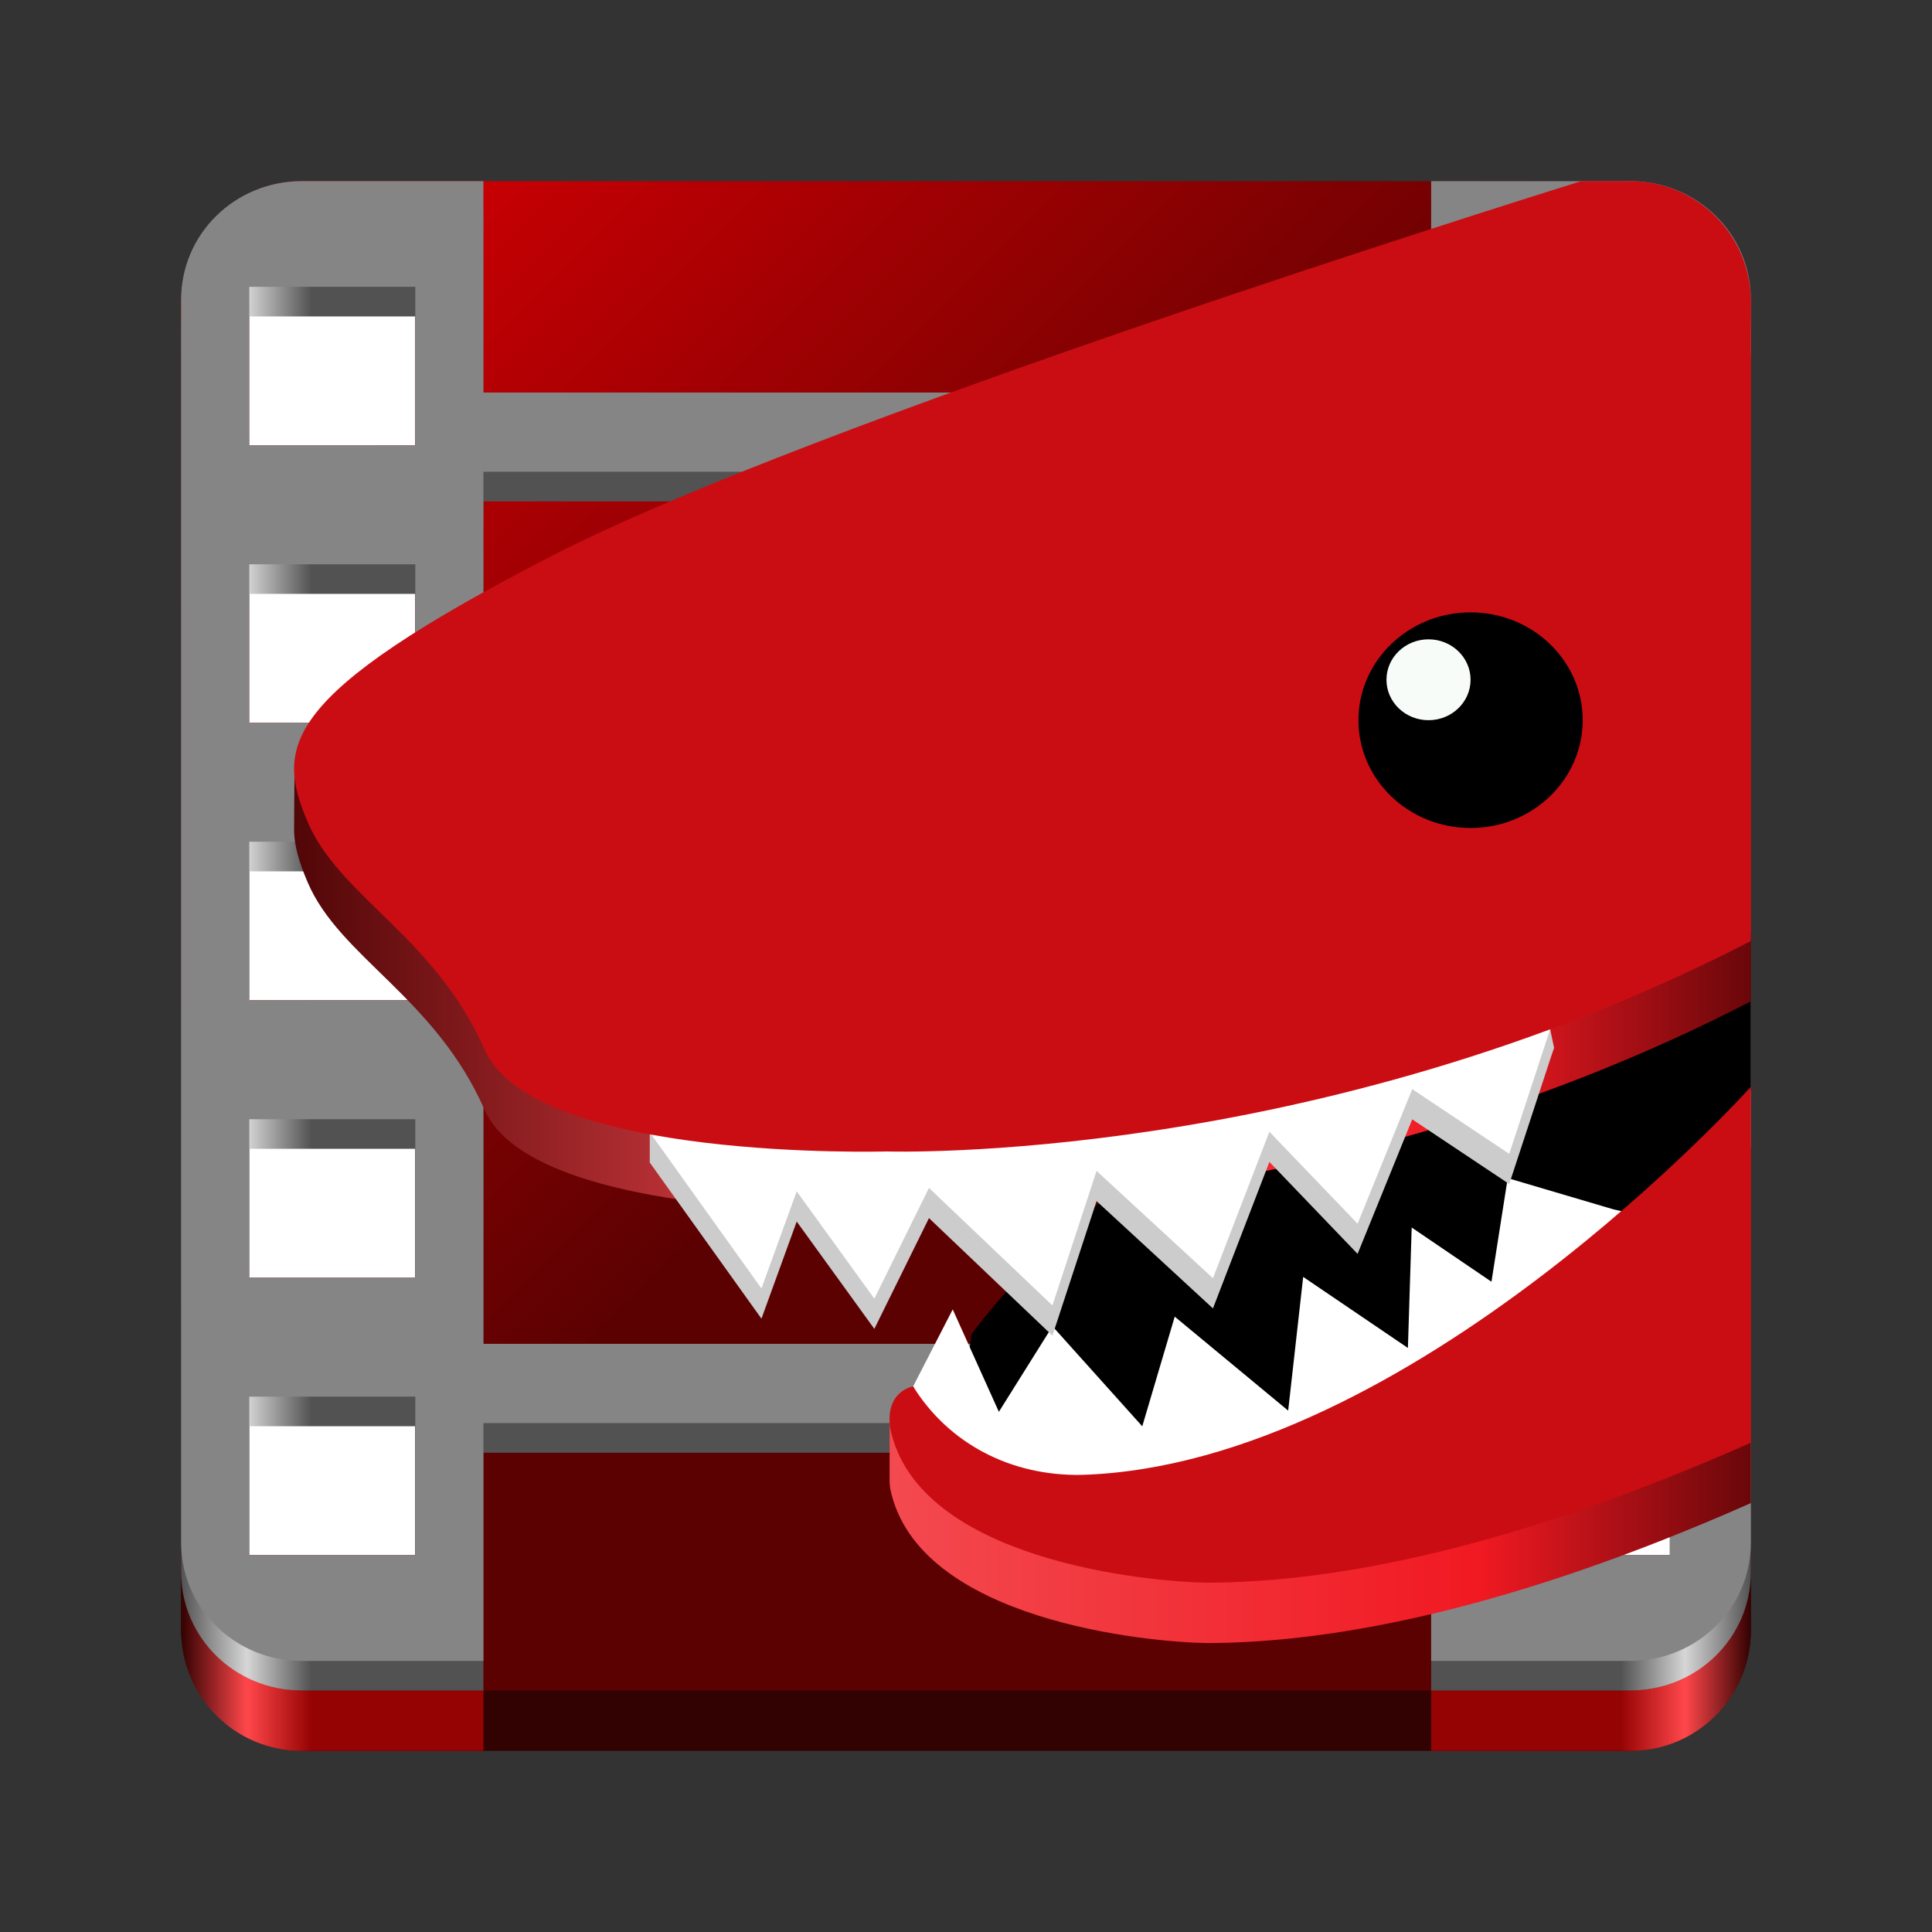 <?xml version="1.0" encoding="UTF-8" standalone="no"?>
<svg
   viewBox="0 0 128 128"
   style="display:inline;enable-background:new"
   version="1.0"
   id="svg11300"
   height="128"
   width="128"
   xml:space="preserve"
   xmlns:xlink="http://www.w3.org/1999/xlink"
   xmlns="http://www.w3.org/2000/svg"
   xmlns:svg="http://www.w3.org/2000/svg"
   xmlns:rdf="http://www.w3.org/1999/02/22-rdf-syntax-ns#"
   xmlns:cc="http://creativecommons.org/ns#"
   xmlns:dc="http://purl.org/dc/elements/1.1/"><rect x="0" y="0" width="128" height="128" fill="#333333" stroke="none"/><title
     id="title4162">Adwaita Icon Template</title><defs
     id="defs3"><linearGradient
       id="linearGradient39"><stop
         style="stop-color:#510607;stop-opacity:1;"
         offset="0"
         id="stop39" /><stop
         style="stop-color:#f3494f;stop-opacity:1;"
         offset="0.412"
         id="stop41" /><stop
         style="stop-color:#f11922;stop-opacity:1;"
         offset="0.814"
         id="stop42" /><stop
         style="stop-color:#69070a;stop-opacity:1;"
         offset="1"
         id="stop40" /></linearGradient><linearGradient
       id="linearGradient37"><stop
         style="stop-color:#525252;stop-opacity:1;"
         offset="0"
         id="stop32" /><stop
         id="stop33"
         offset="0.042"
         style="stop-color:#d6d6d6;stop-opacity:1;" /><stop
         style="stop-color:#525252;stop-opacity:1;"
         offset="0.083"
         id="stop34" /><stop
         id="stop35"
         offset="0.917"
         style="stop-color:#525252;stop-opacity:1;" /><stop
         style="stop-color:#d6d6d6;stop-opacity:1;"
         offset="0.958"
         id="stop36" /><stop
         style="stop-color:#525252;stop-opacity:1;"
         offset="1"
         id="stop37" /></linearGradient><linearGradient
       id="linearGradient27"><stop
         style="stop-color:#320101;stop-opacity:1;"
         offset="0"
         id="stop19" /><stop
         id="stop20"
         offset="0.042"
         style="stop-color:#ff474b;stop-opacity:1;" /><stop
         style="stop-color:#960303;stop-opacity:1;"
         offset="0.083"
         id="stop21" /><stop
         id="stop23"
         offset="0.917"
         style="stop-color:#960303;stop-opacity:1;" /><stop
         style="stop-color:#ff474b;stop-opacity:1;"
         offset="0.958"
         id="stop25" /><stop
         style="stop-color:#320101;stop-opacity:1;"
         offset="1"
         id="stop26" /></linearGradient><linearGradient
       id="linearGradient16"><stop
         style="stop-color:#e00003;stop-opacity:1;"
         offset="0"
         id="stop16" /><stop
         style="stop-color:#5c0102;stop-opacity:1;"
         offset="1"
         id="stop17" /></linearGradient><linearGradient
       id="linearGradient974"><stop
         style="stop-color:#320101;stop-opacity:1;"
         offset="0"
         id="stop962" /><stop
         id="stop964"
         offset="0.042"
         style="stop-color:#ff1418;stop-opacity:1;" /><stop
         style="stop-color:#320101;stop-opacity:1;"
         offset="0.083"
         id="stop966" /><stop
         id="stop968"
         offset="0.917"
         style="stop-color:#320101;stop-opacity:1;" /><stop
         style="stop-color:#ff1418;stop-opacity:1;"
         offset="0.958"
         id="stop970" /><stop
         style="stop-color:#320101;stop-opacity:1;"
         offset="1"
         id="stop972" /></linearGradient><linearGradient
       xlink:href="#linearGradient16"
       id="linearGradient17"
       x1="12"
       y1="12"
       x2="64"
       y2="64"
       gradientUnits="userSpaceOnUse" /><linearGradient
       xlink:href="#linearGradient974"
       id="linearGradient29"
       x1="12"
       y1="62"
       x2="116"
       y2="62"
       gradientUnits="userSpaceOnUse"
       gradientTransform="translate(0,4)" /><linearGradient
       xlink:href="#linearGradient37"
       id="linearGradient32"
       x1="12"
       y1="64"
       x2="116"
       y2="64"
       gradientUnits="userSpaceOnUse"
       gradientTransform="matrix(1,0,0,0.98,0,0.235)" /><linearGradient
       xlink:href="#linearGradient27"
       id="linearGradient38"
       gradientUnits="userSpaceOnUse"
       x1="12"
       y1="64"
       x2="116"
       y2="64"
       gradientTransform="translate(0,2)" /><linearGradient
       xlink:href="#linearGradient39"
       id="linearGradient40"
       x1="19.484"
       y1="62.429"
       x2="116"
       y2="62.429"
       gradientUnits="userSpaceOnUse" /></defs><rect
     style="display:inline;fill:url(#linearGradient29);stroke:none;stroke-width:0.25;stroke-linecap:butt;stroke-linejoin:miter;stroke-miterlimit:4;stroke-dasharray:none;stroke-dashoffset:0;stroke-opacity:1;marker:none;marker-start:none;marker-mid:none;marker-end:none;paint-order:normal;enable-background:new"
     id="rect27"
     width="104"
     height="100"
     x="12"
     y="16"
     rx="8"
     ry="8" /><path
     id="path37"
     style="display:inline;fill:url(#linearGradient38);stroke-width:1.821;enable-background:new"
     d="m 20,16 c -4.432,0 -8,3.568 -8,8 v 84 c 0,4.432 3.568,8 8,8 H 32.027 V 99.93 h 29.166 5.613 28.012 V 116 H 108 c 4.432,0 8,-3.568 8,-8 V 24 c 0,-4.432 -3.568,-8 -8,-8 H 94.818 V 30.285 H 66.807 61.193 32.027 V 16 Z m -3.484,7.143 h 11 v 10.715 h -11 z m 83.119,0 H 110.635 V 33.857 H 99.635 Z m -67.607,12.5 h 29.166 5.613 28.012 V 94.572 H 66.807 61.193 32.027 Z m -15.512,6.25 h 11 v 10.715 h -11 z m 83.119,0 H 110.635 V 52.607 H 99.635 Z M 16.516,60.643 h 11 v 10.715 h -11 z m 83.119,0 H 110.635 V 71.357 H 99.635 Z m -83.119,18.75 h 11 v 10.715 h -11 z m 83.119,0 H 110.635 V 90.107 H 99.635 Z m -83.119,18.75 h 11 v 10.715 h -11 z m 83.119,0 h 11 v 10.715 H 99.635 Z" /><rect
     style="display:inline;fill:url(#linearGradient17);fill-opacity:1;stroke:none;stroke-width:0.25;stroke-linecap:butt;stroke-linejoin:miter;stroke-miterlimit:4;stroke-dasharray:none;stroke-dashoffset:0;stroke-opacity:1;marker:none;marker-start:none;marker-mid:none;marker-end:none;paint-order:normal;enable-background:new"
     id="rect1711"
     width="104"
     height="100"
     x="12"
     y="12"
     rx="8"
     ry="8" /><path
     id="path6-7"
     style="display:inline;fill:#ffffff;stroke-width:1.932;enable-background:new"
     d="m 16.516,19.003 v 10.504 h 11 V 19.003 Z m 0,18.382 v 10.504 h 11 V 37.385 Z m 0,18.382 v 10.504 h 11 V 55.767 Z m 0,18.382 v 10.504 h 11 V 74.15 Z m 0,18.382 v 10.504 h 11 V 92.532 Z" /><path
     id="path6-7-9"
     style="display:inline;fill:#ffffff;stroke-width:1.388;enable-background:new"
     d="M 110.634,19.003 V 29.507 H 99.634 V 19.003 Z m 0,18.382 V 47.889 H 99.634 V 37.385 Z m 0,18.382 V 66.272 H 99.634 V 55.767 Z m 0,18.382 V 84.654 H 99.634 V 74.15 Z m 0,18.382 v 10.504 H 99.634 V 92.532 Z" /><path
     id="path31"
     style="display:inline;fill:url(#linearGradient32);stroke-width:1.803;enable-background:new"
     d="m 20,13.961 c -4.432,0 -8,3.498 -8,7.843 V 104.157 C 12,108.502 15.568,112 20,112 H 32.027 V 96.245 h 29.166 5.613 28.012 V 112 H 108 c 4.432,0 8,-3.498 8,-7.843 V 21.804 c 0,-4.345 -3.568,-7.843 -8,-7.843 H 94.818 V 27.966 H 66.807 61.193 32.027 V 13.961 Z m -3.484,7.003 h 11 v 10.505 h -11 z m 83.119,0 H 110.635 V 31.468 H 99.635 Z M 32.027,33.218 h 29.166 5.613 28.012 V 90.992 H 66.807 61.193 32.027 Z m -15.512,6.127 h 11 v 10.505 h -11 z m 83.119,0 H 110.635 V 49.85 H 99.635 Z M 16.516,57.728 h 11 v 10.505 h -11 z m 83.119,0 H 110.635 V 68.233 H 99.635 Z M 16.516,76.11 h 11 v 10.505 h -11 z m 83.119,0 H 110.635 V 86.615 H 99.635 Z M 16.516,94.493 h 11 v 10.505 h -11 z m 83.119,0 H 110.635 V 104.997 H 99.635 Z" /><path
     id="path4"
     style="display:inline;fill:#858585;stroke-width:1.803;enable-background:new"
     d="m 20,12 c -4.432,0 -8,3.498 -8,7.843 v 82.353 c 0,4.345 3.568,7.843 8,7.843 H 32.027 V 94.284 h 29.166 5.613 28.012 V 110.039 H 108 c 4.432,0 8,-3.498 8,-7.843 V 19.843 C 116,15.498 112.432,12 108,12 H 94.818 V 26.005 H 66.807 61.193 32.027 V 12 Z m -3.484,7.003 h 11 v 10.505 h -11 z m 83.119,0 H 110.635 V 29.507 H 99.635 Z M 32.027,31.257 h 29.166 5.613 28.012 V 89.032 H 66.807 61.193 32.027 Z M 16.516,37.385 h 11 v 10.505 h -11 z m 83.119,0 H 110.635 V 47.89 H 99.635 Z M 16.516,55.767 h 11 v 10.505 h -11 z m 83.119,0 H 110.635 V 66.272 H 99.635 Z M 16.516,74.15 h 11 v 10.505 h -11 z m 83.119,0 H 110.635 V 84.654 H 99.635 Z M 16.516,92.532 h 11 v 10.505 h -11 z m 83.119,0 H 110.635 V 103.037 H 99.635 Z" /><path
     style="display:inline;fill:#000000;fill-rule:evenodd;stroke-width:1.821;enable-background:new"
     d="m 116,61.843 c -10.567,5.457 -21.07,8.931 -30.151,11.161 -0.376,0.109 -0.797,0.249 -1.161,0.349 -11.918,3.273 -20.334,15.057 -20.334,15.057 l -0.66,5.671 c 1.07,0.447 11.085,4.395 24.378,0.014 C 101.411,89.698 114.659,74.031 116,72.25 Z"
     id="path9-3" /><path
     style="display:inline;fill:#ffffff;fill-rule:evenodd;stroke-width:1.821;enable-background:new"
     d="m 99.89,78.054 -1.077,6.864 -5.285,-3.592 -0.25,7.98 -6.939,-4.708 -0.994,8.859 -7.516,-6.226 -2.151,7.265 -5.949,-6.627 -3.551,5.667 -3.058,-6.784 -2.622,5.099 c 0.326,0.334 -0.836,2.062 -0.505,2.376 0.826,0.616 0.296,2.177 0.296,2.177 0,0 15.236,5.407 29.282,0.778 7.125,-2.348 14.162,-11.235 19.434,-16.614 -0.203,-0.076 -1.874,-0.371 -2.094,-0.44 z"
     id="path13-1" /><path
     id="path38"
     style="display:inline;fill:url(#linearGradient40);fill-opacity:1;stroke-width:1.821;enable-background:new"
     d="M 116,99.584 V 76 c 0,0 -22.493,25.076 -44.367,25.715 -4.652,0.077 -8.759,-2.051 -11.137,-5.861 0,0 -1.127,-2.592 -1.558,-1.667 0,0 0.004,3.349 -0.003,3.781 -0.003,0.198 0.01,0.413 0.043,0.649 1.792,8.804 17.231,10.192 21.008,10.24 C 88.521,108.834 100.232,106.56 116,99.584 Z M 116,66.342 V 24 c 0,-4.432 -3.568,-8 -8,-8 h -3.238 c -4.068,1.269 -50.988,15.974 -68.215,24.834 -11.838,6.089 -16.168,7.503 -17.038,10.631 0,0 -0.028,3.061 -0.025,3.518 0.008,1.129 0.379,2.245 0.891,3.454 2.103,4.966 8.457,7.641 11.729,15.09 3.272,7.449 26.641,6.758 26.641,6.758 0,0 28.437,0.939 57.256,-13.943 z" /><path
     style="display:inline;fill:#cccccc;fill-opacity:1;fill-rule:evenodd;stroke-width:1.821;enable-background:new"
     d="m 102.963,69.427 c 0,0 -0.259,-1.232 -0.26,-1.232 -25.818,4.552 -43.959,7.766 -43.959,7.766 0,0 -15.695,-8.2 -15.695,-0.94 v 2 l 7.399,10.344 2.336,-6.435 5.143,7.111 3.62,-7.338 8.179,7.788 2.924,-8.915 7.711,7.111 3.74,-9.706 5.843,6.093 3.62,-8.915 6.427,4.286 2.804,-8.538 z"
     id="path42" /><path
     style="display:inline;fill:#ffffff;fill-rule:evenodd;stroke-width:1.821;enable-background:new"
     d="m 102.963,67.427 c 0,0 -0.144,0.021 -0.145,0.021 -25.818,4.552 -44.074,6.512 -44.074,6.512 0,0 -8.295,2.571 -15.695,1.06 l 7.399,10.344 2.336,-6.435 5.143,7.111 3.62,-7.338 8.179,7.788 2.924,-8.915 7.711,7.111 3.74,-9.706 5.843,6.093 3.62,-8.915 6.427,4.286 2.804,-8.538 z"
     id="path12-6" /><path
     id="path15-0"
     style="display:inline;fill:#ca0d13;fill-opacity:1;stroke-width:1.821;enable-background:new"
     d="M 116,95.584 V 72 c 0,0 -22.493,25.076 -44.367,25.715 -4.652,0.077 -8.759,-2.051 -11.137,-5.861 0,0 -1.868,0.281 -1.518,2.764 1.792,8.804 17.231,10.192 21.008,10.24 C 88.521,104.834 100.232,102.56 116,95.584 Z M 116,62.342 V 20 c 0,-4.432 -3.568,-8 -8,-8 h -3.238 C 100.694,13.269 53.774,27.974 36.547,36.834 18.552,46.089 18.272,49.471 20.375,54.438 c 2.103,4.966 8.457,7.641 11.729,15.09 3.272,7.449 26.641,6.758 26.641,6.758 0,0 28.437,0.939 57.256,-13.943 z" /><ellipse
     style="display:inline;fill:#000000;stroke-width:1.821;enable-background:new"
     cx="97.429"
     cy="47.714"
     id="circle14-6"
     rx="7.429"
     ry="7.143" /><ellipse
     style="display:inline;fill:#f8fcf9;stroke-width:1.821;enable-background:new"
     cx="94.643"
     cy="45.036"
     id="circle15-3"
     rx="2.786"
     ry="2.679" /></svg>
